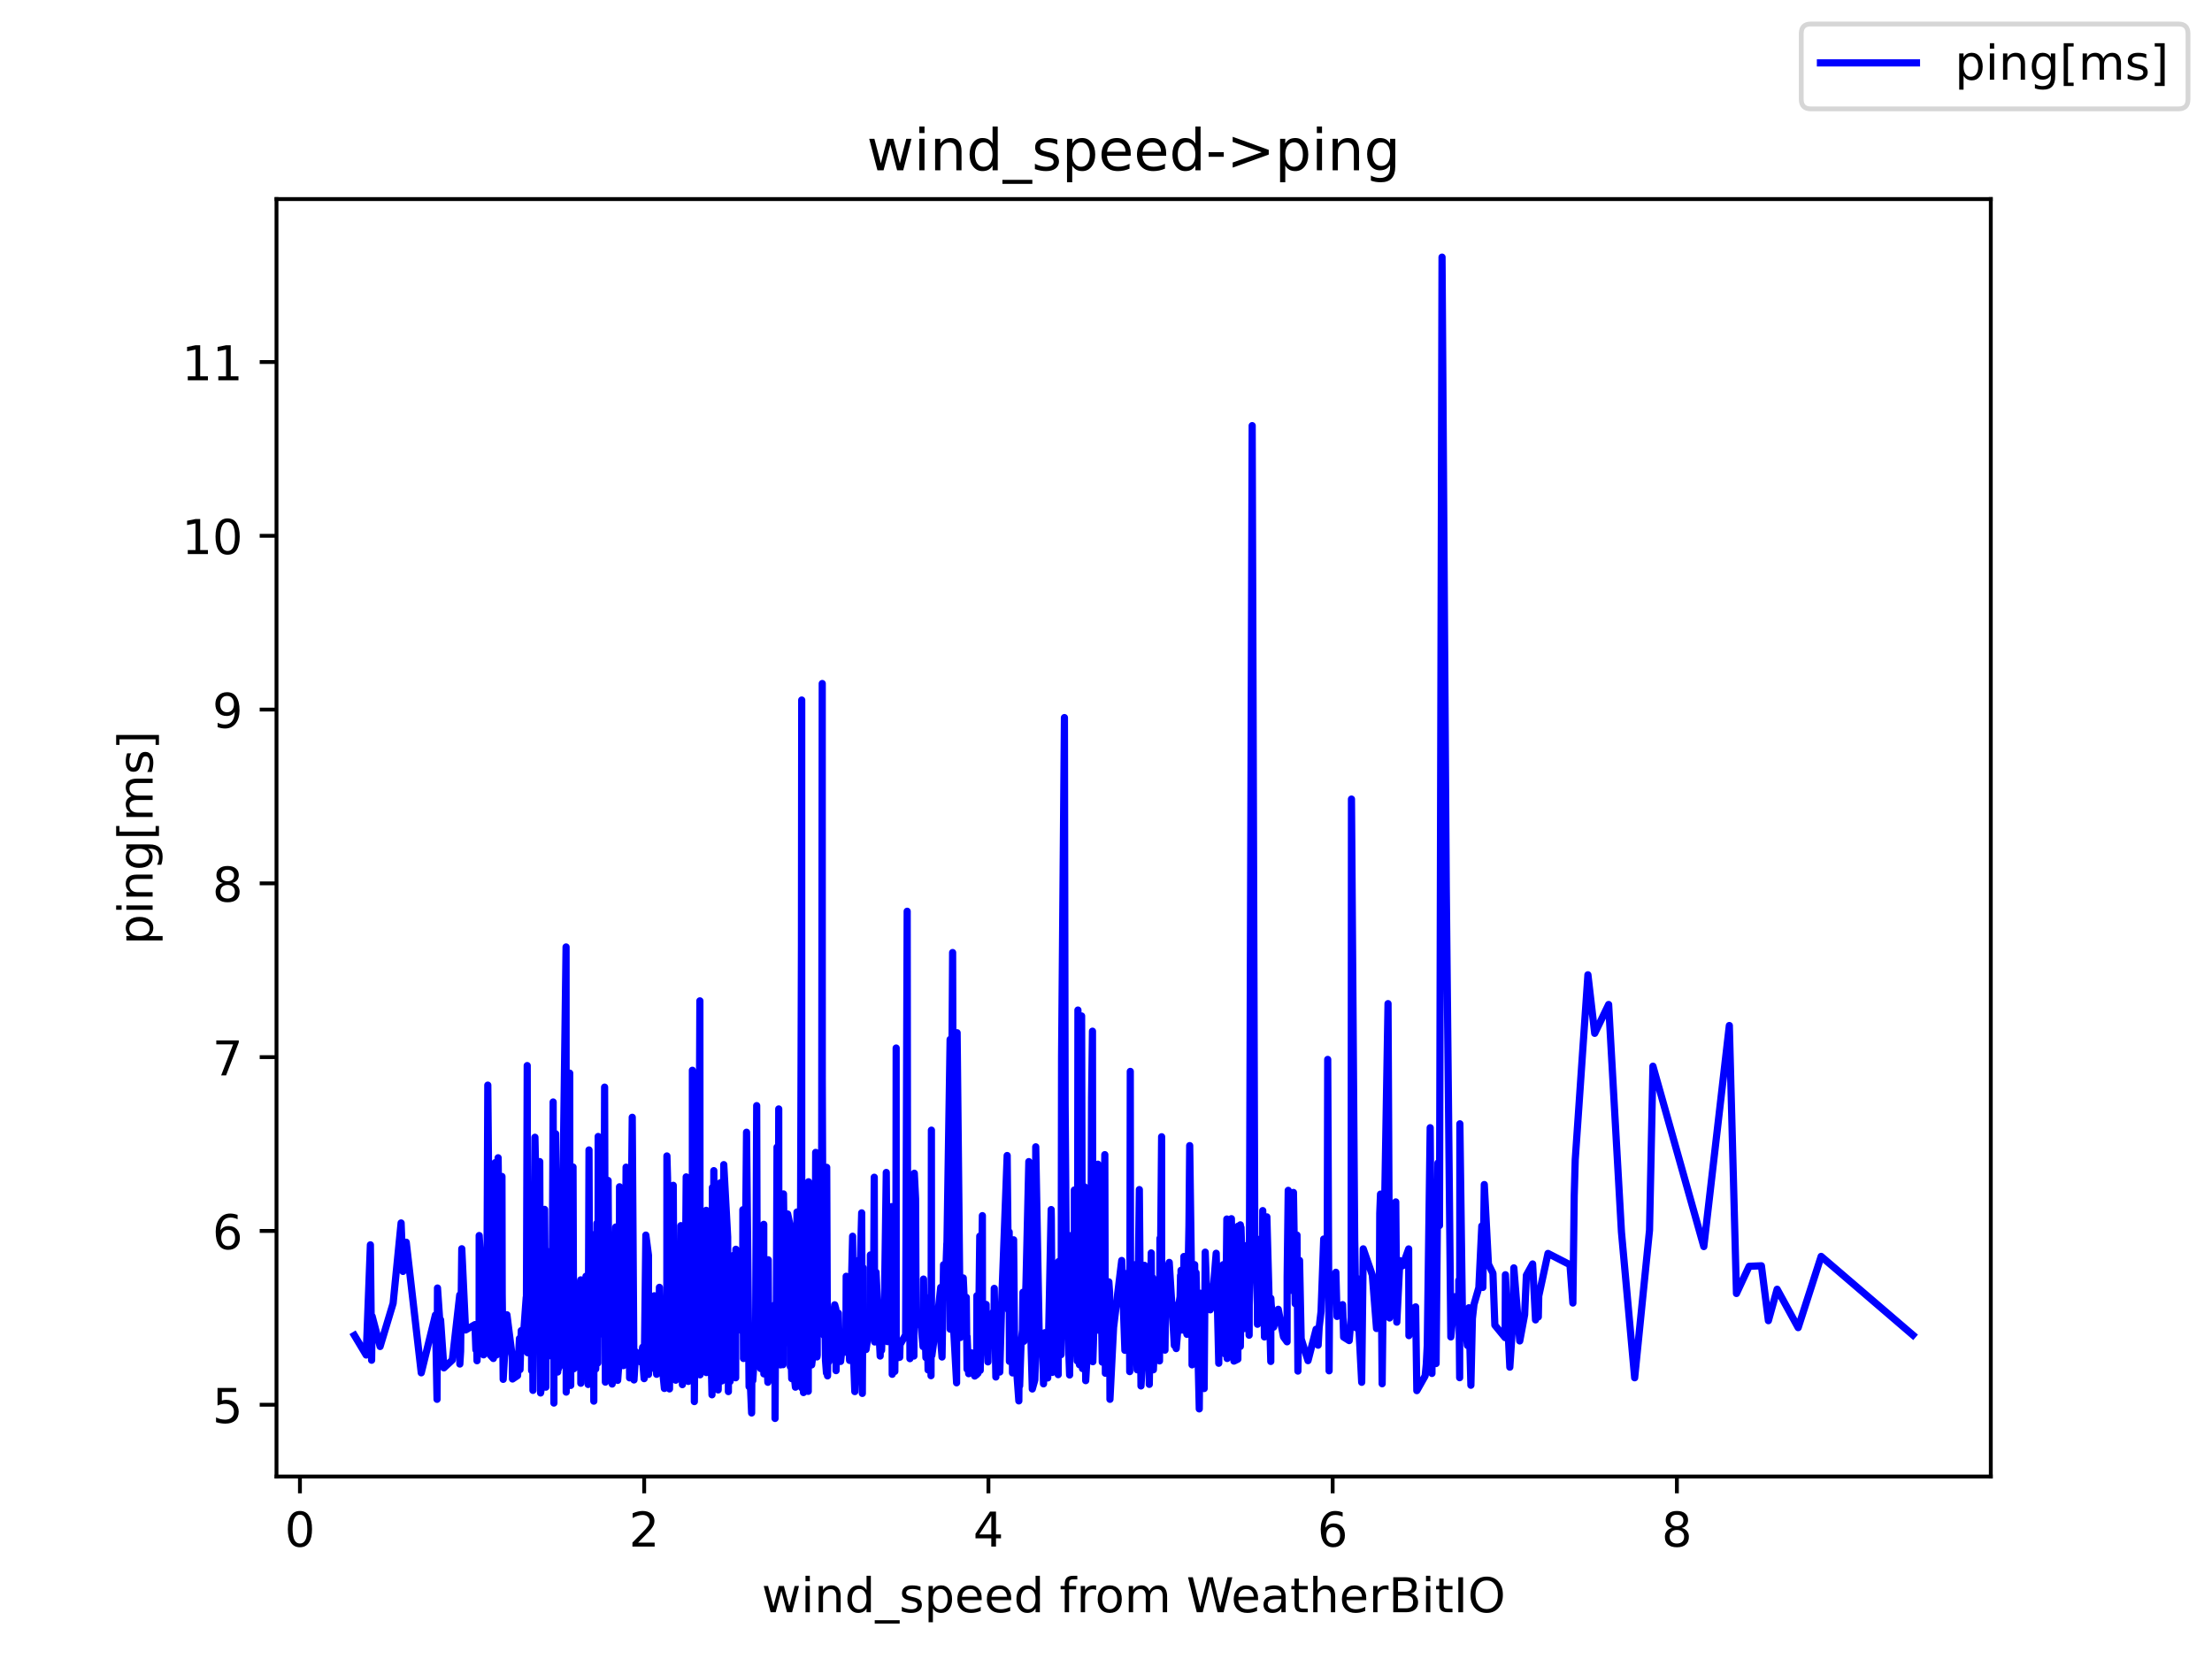 <?xml version="1.0" encoding="utf-8" standalone="no"?>
<!DOCTYPE svg PUBLIC "-//W3C//DTD SVG 1.1//EN"
  "http://www.w3.org/Graphics/SVG/1.1/DTD/svg11.dtd">
<!-- Created with matplotlib (https://matplotlib.org/) -->
<svg height="345.6pt" version="1.1" viewBox="0 0 460.8 345.6" width="460.8pt" xmlns="http://www.w3.org/2000/svg" xmlns:xlink="http://www.w3.org/1999/xlink">
 <defs>
  <style type="text/css">*{stroke-linecap:butt;stroke-linejoin:round;}</style>
 </defs>
 <g id="figure_1">
  <g id="patch_1">
   <path d="M 0 345.6 
L 460.8 345.6 
L 460.8 0 
L 0 0 
z
" style="fill:#ffffff;"/>
  </g>
  <g id="axes_1">
   <g id="patch_2">
    <path d="M 57.6 307.584 
L 414.72 307.584 
L 414.72 41.472 
L 57.6 41.472 
z
" style="fill:#ffffff;"/>
   </g>
   <g id="matplotlib.axis_1">
    <g id="xtick_1">
     <g id="line2d_1">
      <defs>
       <path d="M 0 0 
L 0 3.5 
" id="m3a2cca275b" style="stroke:#000000;stroke-width:0.8;"/>
      </defs>
      <g>
       <use style="stroke:#000000;stroke-width:0.8;" x="62.483" xlink:href="#m3a2cca275b" y="307.584"/>
      </g>
     </g>
     <g id="text_1">
      <!-- 0 -->
      <g transform="translate(59.302 322.182)scale(0.1 -0.1)">
       <defs>
        <path d="M 31.781 66.406 
Q 24.172 66.406 20.328 58.906 
Q 16.5 51.422 16.5 36.375 
Q 16.5 21.391 20.328 13.891 
Q 24.172 6.391 31.781 6.391 
Q 39.453 6.391 43.281 13.891 
Q 47.125 21.391 47.125 36.375 
Q 47.125 51.422 43.281 58.906 
Q 39.453 66.406 31.781 66.406 
z
M 31.781 74.219 
Q 44.047 74.219 50.516 64.516 
Q 56.984 54.828 56.984 36.375 
Q 56.984 17.969 50.516 8.266 
Q 44.047 -1.422 31.781 -1.422 
Q 19.531 -1.422 13.062 8.266 
Q 6.594 17.969 6.594 36.375 
Q 6.594 54.828 13.062 64.516 
Q 19.531 74.219 31.781 74.219 
z
" id="DejaVuSans-48"/>
       </defs>
       <use xlink:href="#DejaVuSans-48"/>
      </g>
     </g>
    </g>
    <g id="xtick_2">
     <g id="line2d_2">
      <g>
       <use style="stroke:#000000;stroke-width:0.8;" x="134.194" xlink:href="#m3a2cca275b" y="307.584"/>
      </g>
     </g>
     <g id="text_2">
      <!-- 2 -->
      <g transform="translate(131.013 322.182)scale(0.1 -0.1)">
       <defs>
        <path d="M 19.188 8.297 
L 53.609 8.297 
L 53.609 0 
L 7.328 0 
L 7.328 8.297 
Q 12.938 14.109 22.625 23.891 
Q 32.328 33.688 34.812 36.531 
Q 39.547 41.844 41.422 45.531 
Q 43.312 49.219 43.312 52.781 
Q 43.312 58.594 39.234 62.25 
Q 35.156 65.922 28.609 65.922 
Q 23.969 65.922 18.812 64.312 
Q 13.672 62.703 7.812 59.422 
L 7.812 69.391 
Q 13.766 71.781 18.938 73 
Q 24.125 74.219 28.422 74.219 
Q 39.75 74.219 46.484 68.547 
Q 53.219 62.891 53.219 53.422 
Q 53.219 48.922 51.531 44.891 
Q 49.859 40.875 45.406 35.406 
Q 44.188 33.984 37.641 27.219 
Q 31.109 20.453 19.188 8.297 
z
" id="DejaVuSans-50"/>
       </defs>
       <use xlink:href="#DejaVuSans-50"/>
      </g>
     </g>
    </g>
    <g id="xtick_3">
     <g id="line2d_3">
      <g>
       <use style="stroke:#000000;stroke-width:0.8;" x="205.906" xlink:href="#m3a2cca275b" y="307.584"/>
      </g>
     </g>
     <g id="text_3">
      <!-- 4 -->
      <g transform="translate(202.724 322.182)scale(0.1 -0.1)">
       <defs>
        <path d="M 37.797 64.312 
L 12.891 25.391 
L 37.797 25.391 
z
M 35.203 72.906 
L 47.609 72.906 
L 47.609 25.391 
L 58.016 25.391 
L 58.016 17.188 
L 47.609 17.188 
L 47.609 0 
L 37.797 0 
L 37.797 17.188 
L 4.891 17.188 
L 4.891 26.703 
z
" id="DejaVuSans-52"/>
       </defs>
       <use xlink:href="#DejaVuSans-52"/>
      </g>
     </g>
    </g>
    <g id="xtick_4">
     <g id="line2d_4">
      <g>
       <use style="stroke:#000000;stroke-width:0.8;" x="277.617" xlink:href="#m3a2cca275b" y="307.584"/>
      </g>
     </g>
     <g id="text_4">
      <!-- 6 -->
      <g transform="translate(274.436 322.182)scale(0.1 -0.1)">
       <defs>
        <path d="M 33.016 40.375 
Q 26.375 40.375 22.484 35.828 
Q 18.609 31.297 18.609 23.391 
Q 18.609 15.531 22.484 10.953 
Q 26.375 6.391 33.016 6.391 
Q 39.656 6.391 43.531 10.953 
Q 47.406 15.531 47.406 23.391 
Q 47.406 31.297 43.531 35.828 
Q 39.656 40.375 33.016 40.375 
z
M 52.594 71.297 
L 52.594 62.312 
Q 48.875 64.062 45.094 64.984 
Q 41.312 65.922 37.594 65.922 
Q 27.828 65.922 22.672 59.328 
Q 17.531 52.734 16.797 39.406 
Q 19.672 43.656 24.016 45.922 
Q 28.375 48.188 33.594 48.188 
Q 44.578 48.188 50.953 41.516 
Q 57.328 34.859 57.328 23.391 
Q 57.328 12.156 50.688 5.359 
Q 44.047 -1.422 33.016 -1.422 
Q 20.359 -1.422 13.672 8.266 
Q 6.984 17.969 6.984 36.375 
Q 6.984 53.656 15.188 63.938 
Q 23.391 74.219 37.203 74.219 
Q 40.922 74.219 44.703 73.484 
Q 48.484 72.75 52.594 71.297 
z
" id="DejaVuSans-54"/>
       </defs>
       <use xlink:href="#DejaVuSans-54"/>
      </g>
     </g>
    </g>
    <g id="xtick_5">
     <g id="line2d_5">
      <g>
       <use style="stroke:#000000;stroke-width:0.8;" x="349.328" xlink:href="#m3a2cca275b" y="307.584"/>
      </g>
     </g>
     <g id="text_5">
      <!-- 8 -->
      <g transform="translate(346.147 322.182)scale(0.1 -0.1)">
       <defs>
        <path d="M 31.781 34.625 
Q 24.75 34.625 20.719 30.859 
Q 16.703 27.094 16.703 20.516 
Q 16.703 13.922 20.719 10.156 
Q 24.75 6.391 31.781 6.391 
Q 38.812 6.391 42.859 10.172 
Q 46.922 13.969 46.922 20.516 
Q 46.922 27.094 42.891 30.859 
Q 38.875 34.625 31.781 34.625 
z
M 21.922 38.812 
Q 15.578 40.375 12.031 44.719 
Q 8.5 49.078 8.5 55.328 
Q 8.5 64.062 14.719 69.141 
Q 20.953 74.219 31.781 74.219 
Q 42.672 74.219 48.875 69.141 
Q 55.078 64.062 55.078 55.328 
Q 55.078 49.078 51.531 44.719 
Q 48 40.375 41.703 38.812 
Q 48.828 37.156 52.797 32.312 
Q 56.781 27.484 56.781 20.516 
Q 56.781 9.906 50.312 4.234 
Q 43.844 -1.422 31.781 -1.422 
Q 19.734 -1.422 13.25 4.234 
Q 6.781 9.906 6.781 20.516 
Q 6.781 27.484 10.781 32.312 
Q 14.797 37.156 21.922 38.812 
z
M 18.312 54.391 
Q 18.312 48.734 21.844 45.562 
Q 25.391 42.391 31.781 42.391 
Q 38.141 42.391 41.719 45.562 
Q 45.312 48.734 45.312 54.391 
Q 45.312 60.062 41.719 63.234 
Q 38.141 66.406 31.781 66.406 
Q 25.391 66.406 21.844 63.234 
Q 18.312 60.062 18.312 54.391 
z
" id="DejaVuSans-56"/>
       </defs>
       <use xlink:href="#DejaVuSans-56"/>
      </g>
     </g>
    </g>
    <g id="text_6">
     <!-- wind_speed from WeatherBitIO -->
     <g transform="translate(158.68 335.861)scale(0.1 -0.1)">
      <defs>
       <path d="M 4.203 54.688 
L 13.188 54.688 
L 24.422 12.016 
L 35.594 54.688 
L 46.188 54.688 
L 57.422 12.016 
L 68.609 54.688 
L 77.594 54.688 
L 63.281 0 
L 52.688 0 
L 40.922 44.828 
L 29.109 0 
L 18.5 0 
z
" id="DejaVuSans-119"/>
       <path d="M 9.422 54.688 
L 18.406 54.688 
L 18.406 0 
L 9.422 0 
z
M 9.422 75.984 
L 18.406 75.984 
L 18.406 64.594 
L 9.422 64.594 
z
" id="DejaVuSans-105"/>
       <path d="M 54.891 33.016 
L 54.891 0 
L 45.906 0 
L 45.906 32.719 
Q 45.906 40.484 42.875 44.328 
Q 39.844 48.188 33.797 48.188 
Q 26.516 48.188 22.312 43.547 
Q 18.109 38.922 18.109 30.906 
L 18.109 0 
L 9.078 0 
L 9.078 54.688 
L 18.109 54.688 
L 18.109 46.188 
Q 21.344 51.125 25.703 53.562 
Q 30.078 56 35.797 56 
Q 45.219 56 50.047 50.172 
Q 54.891 44.344 54.891 33.016 
z
" id="DejaVuSans-110"/>
       <path d="M 45.406 46.391 
L 45.406 75.984 
L 54.391 75.984 
L 54.391 0 
L 45.406 0 
L 45.406 8.203 
Q 42.578 3.328 38.25 0.953 
Q 33.938 -1.422 27.875 -1.422 
Q 17.969 -1.422 11.734 6.484 
Q 5.516 14.406 5.516 27.297 
Q 5.516 40.188 11.734 48.094 
Q 17.969 56 27.875 56 
Q 33.938 56 38.25 53.625 
Q 42.578 51.266 45.406 46.391 
z
M 14.797 27.297 
Q 14.797 17.391 18.875 11.75 
Q 22.953 6.109 30.078 6.109 
Q 37.203 6.109 41.297 11.75 
Q 45.406 17.391 45.406 27.297 
Q 45.406 37.203 41.297 42.844 
Q 37.203 48.484 30.078 48.484 
Q 22.953 48.484 18.875 42.844 
Q 14.797 37.203 14.797 27.297 
z
" id="DejaVuSans-100"/>
       <path d="M 50.984 -16.609 
L 50.984 -23.578 
L -0.984 -23.578 
L -0.984 -16.609 
z
" id="DejaVuSans-95"/>
       <path d="M 44.281 53.078 
L 44.281 44.578 
Q 40.484 46.531 36.375 47.5 
Q 32.281 48.484 27.875 48.484 
Q 21.188 48.484 17.844 46.438 
Q 14.5 44.391 14.5 40.281 
Q 14.5 37.156 16.891 35.375 
Q 19.281 33.594 26.516 31.984 
L 29.594 31.297 
Q 39.156 29.25 43.188 25.516 
Q 47.219 21.781 47.219 15.094 
Q 47.219 7.469 41.188 3.016 
Q 35.156 -1.422 24.609 -1.422 
Q 20.219 -1.422 15.453 -0.562 
Q 10.688 0.297 5.422 2 
L 5.422 11.281 
Q 10.406 8.688 15.234 7.391 
Q 20.062 6.109 24.812 6.109 
Q 31.156 6.109 34.562 8.281 
Q 37.984 10.453 37.984 14.406 
Q 37.984 18.062 35.516 20.016 
Q 33.062 21.969 24.703 23.781 
L 21.578 24.516 
Q 13.234 26.266 9.516 29.906 
Q 5.812 33.547 5.812 39.891 
Q 5.812 47.609 11.281 51.797 
Q 16.75 56 26.812 56 
Q 31.781 56 36.172 55.266 
Q 40.578 54.547 44.281 53.078 
z
" id="DejaVuSans-115"/>
       <path d="M 18.109 8.203 
L 18.109 -20.797 
L 9.078 -20.797 
L 9.078 54.688 
L 18.109 54.688 
L 18.109 46.391 
Q 20.953 51.266 25.266 53.625 
Q 29.594 56 35.594 56 
Q 45.562 56 51.781 48.094 
Q 58.016 40.188 58.016 27.297 
Q 58.016 14.406 51.781 6.484 
Q 45.562 -1.422 35.594 -1.422 
Q 29.594 -1.422 25.266 0.953 
Q 20.953 3.328 18.109 8.203 
z
M 48.688 27.297 
Q 48.688 37.203 44.609 42.844 
Q 40.531 48.484 33.406 48.484 
Q 26.266 48.484 22.188 42.844 
Q 18.109 37.203 18.109 27.297 
Q 18.109 17.391 22.188 11.75 
Q 26.266 6.109 33.406 6.109 
Q 40.531 6.109 44.609 11.75 
Q 48.688 17.391 48.688 27.297 
z
" id="DejaVuSans-112"/>
       <path d="M 56.203 29.594 
L 56.203 25.203 
L 14.891 25.203 
Q 15.484 15.922 20.484 11.062 
Q 25.484 6.203 34.422 6.203 
Q 39.594 6.203 44.453 7.469 
Q 49.312 8.734 54.109 11.281 
L 54.109 2.781 
Q 49.266 0.734 44.188 -0.344 
Q 39.109 -1.422 33.891 -1.422 
Q 20.797 -1.422 13.156 6.188 
Q 5.516 13.812 5.516 26.812 
Q 5.516 40.234 12.766 48.109 
Q 20.016 56 32.328 56 
Q 43.359 56 49.781 48.891 
Q 56.203 41.797 56.203 29.594 
z
M 47.219 32.234 
Q 47.125 39.594 43.094 43.984 
Q 39.062 48.391 32.422 48.391 
Q 24.906 48.391 20.391 44.141 
Q 15.875 39.891 15.188 32.172 
z
" id="DejaVuSans-101"/>
       <path id="DejaVuSans-32"/>
       <path d="M 37.109 75.984 
L 37.109 68.5 
L 28.516 68.5 
Q 23.688 68.5 21.797 66.547 
Q 19.922 64.594 19.922 59.516 
L 19.922 54.688 
L 34.719 54.688 
L 34.719 47.703 
L 19.922 47.703 
L 19.922 0 
L 10.891 0 
L 10.891 47.703 
L 2.297 47.703 
L 2.297 54.688 
L 10.891 54.688 
L 10.891 58.5 
Q 10.891 67.625 15.141 71.797 
Q 19.391 75.984 28.609 75.984 
z
" id="DejaVuSans-102"/>
       <path d="M 41.109 46.297 
Q 39.594 47.172 37.812 47.578 
Q 36.031 48 33.891 48 
Q 26.266 48 22.188 43.047 
Q 18.109 38.094 18.109 28.812 
L 18.109 0 
L 9.078 0 
L 9.078 54.688 
L 18.109 54.688 
L 18.109 46.188 
Q 20.953 51.172 25.484 53.578 
Q 30.031 56 36.531 56 
Q 37.453 56 38.578 55.875 
Q 39.703 55.766 41.062 55.516 
z
" id="DejaVuSans-114"/>
       <path d="M 30.609 48.391 
Q 23.391 48.391 19.188 42.75 
Q 14.984 37.109 14.984 27.297 
Q 14.984 17.484 19.156 11.844 
Q 23.344 6.203 30.609 6.203 
Q 37.797 6.203 41.984 11.859 
Q 46.188 17.531 46.188 27.297 
Q 46.188 37.016 41.984 42.703 
Q 37.797 48.391 30.609 48.391 
z
M 30.609 56 
Q 42.328 56 49.016 48.375 
Q 55.719 40.766 55.719 27.297 
Q 55.719 13.875 49.016 6.219 
Q 42.328 -1.422 30.609 -1.422 
Q 18.844 -1.422 12.172 6.219 
Q 5.516 13.875 5.516 27.297 
Q 5.516 40.766 12.172 48.375 
Q 18.844 56 30.609 56 
z
" id="DejaVuSans-111"/>
       <path d="M 52 44.188 
Q 55.375 50.25 60.062 53.125 
Q 64.75 56 71.094 56 
Q 79.641 56 84.281 50.016 
Q 88.922 44.047 88.922 33.016 
L 88.922 0 
L 79.891 0 
L 79.891 32.719 
Q 79.891 40.578 77.094 44.375 
Q 74.312 48.188 68.609 48.188 
Q 61.625 48.188 57.562 43.547 
Q 53.516 38.922 53.516 30.906 
L 53.516 0 
L 44.484 0 
L 44.484 32.719 
Q 44.484 40.625 41.703 44.406 
Q 38.922 48.188 33.109 48.188 
Q 26.219 48.188 22.156 43.531 
Q 18.109 38.875 18.109 30.906 
L 18.109 0 
L 9.078 0 
L 9.078 54.688 
L 18.109 54.688 
L 18.109 46.188 
Q 21.188 51.219 25.484 53.609 
Q 29.781 56 35.688 56 
Q 41.656 56 45.828 52.969 
Q 50 49.953 52 44.188 
z
" id="DejaVuSans-109"/>
       <path d="M 3.328 72.906 
L 13.281 72.906 
L 28.609 11.281 
L 43.891 72.906 
L 54.984 72.906 
L 70.312 11.281 
L 85.594 72.906 
L 95.609 72.906 
L 77.297 0 
L 64.891 0 
L 49.516 63.281 
L 33.984 0 
L 21.578 0 
z
" id="DejaVuSans-87"/>
       <path d="M 34.281 27.484 
Q 23.391 27.484 19.188 25 
Q 14.984 22.516 14.984 16.5 
Q 14.984 11.719 18.141 8.906 
Q 21.297 6.109 26.703 6.109 
Q 34.188 6.109 38.703 11.406 
Q 43.219 16.703 43.219 25.484 
L 43.219 27.484 
z
M 52.203 31.203 
L 52.203 0 
L 43.219 0 
L 43.219 8.297 
Q 40.141 3.328 35.547 0.953 
Q 30.953 -1.422 24.312 -1.422 
Q 15.922 -1.422 10.953 3.297 
Q 6 8.016 6 15.922 
Q 6 25.141 12.172 29.828 
Q 18.359 34.516 30.609 34.516 
L 43.219 34.516 
L 43.219 35.406 
Q 43.219 41.609 39.141 45 
Q 35.062 48.391 27.688 48.391 
Q 23 48.391 18.547 47.266 
Q 14.109 46.141 10.016 43.891 
L 10.016 52.203 
Q 14.938 54.109 19.578 55.047 
Q 24.219 56 28.609 56 
Q 40.484 56 46.344 49.844 
Q 52.203 43.703 52.203 31.203 
z
" id="DejaVuSans-97"/>
       <path d="M 18.312 70.219 
L 18.312 54.688 
L 36.812 54.688 
L 36.812 47.703 
L 18.312 47.703 
L 18.312 18.016 
Q 18.312 11.328 20.141 9.422 
Q 21.969 7.516 27.594 7.516 
L 36.812 7.516 
L 36.812 0 
L 27.594 0 
Q 17.188 0 13.234 3.875 
Q 9.281 7.766 9.281 18.016 
L 9.281 47.703 
L 2.688 47.703 
L 2.688 54.688 
L 9.281 54.688 
L 9.281 70.219 
z
" id="DejaVuSans-116"/>
       <path d="M 54.891 33.016 
L 54.891 0 
L 45.906 0 
L 45.906 32.719 
Q 45.906 40.484 42.875 44.328 
Q 39.844 48.188 33.797 48.188 
Q 26.516 48.188 22.312 43.547 
Q 18.109 38.922 18.109 30.906 
L 18.109 0 
L 9.078 0 
L 9.078 75.984 
L 18.109 75.984 
L 18.109 46.188 
Q 21.344 51.125 25.703 53.562 
Q 30.078 56 35.797 56 
Q 45.219 56 50.047 50.172 
Q 54.891 44.344 54.891 33.016 
z
" id="DejaVuSans-104"/>
       <path d="M 19.672 34.812 
L 19.672 8.109 
L 35.5 8.109 
Q 43.453 8.109 47.281 11.406 
Q 51.125 14.703 51.125 21.484 
Q 51.125 28.328 47.281 31.562 
Q 43.453 34.812 35.5 34.812 
z
M 19.672 64.797 
L 19.672 42.828 
L 34.281 42.828 
Q 41.5 42.828 45.031 45.531 
Q 48.578 48.25 48.578 53.812 
Q 48.578 59.328 45.031 62.062 
Q 41.5 64.797 34.281 64.797 
z
M 9.812 72.906 
L 35.016 72.906 
Q 46.297 72.906 52.391 68.219 
Q 58.5 63.531 58.5 54.891 
Q 58.5 48.188 55.375 44.234 
Q 52.25 40.281 46.188 39.312 
Q 53.469 37.75 57.5 32.781 
Q 61.531 27.828 61.531 20.406 
Q 61.531 10.641 54.891 5.312 
Q 48.25 0 35.984 0 
L 9.812 0 
z
" id="DejaVuSans-66"/>
       <path d="M 9.812 72.906 
L 19.672 72.906 
L 19.672 0 
L 9.812 0 
z
" id="DejaVuSans-73"/>
       <path d="M 39.406 66.219 
Q 28.656 66.219 22.328 58.203 
Q 16.016 50.203 16.016 36.375 
Q 16.016 22.609 22.328 14.594 
Q 28.656 6.594 39.406 6.594 
Q 50.141 6.594 56.422 14.594 
Q 62.703 22.609 62.703 36.375 
Q 62.703 50.203 56.422 58.203 
Q 50.141 66.219 39.406 66.219 
z
M 39.406 74.219 
Q 54.734 74.219 63.906 63.938 
Q 73.094 53.656 73.094 36.375 
Q 73.094 19.141 63.906 8.859 
Q 54.734 -1.422 39.406 -1.422 
Q 24.031 -1.422 14.812 8.828 
Q 5.609 19.094 5.609 36.375 
Q 5.609 53.656 14.812 63.938 
Q 24.031 74.219 39.406 74.219 
z
" id="DejaVuSans-79"/>
      </defs>
      <use xlink:href="#DejaVuSans-119"/>
      <use x="81.787" xlink:href="#DejaVuSans-105"/>
      <use x="109.57" xlink:href="#DejaVuSans-110"/>
      <use x="172.949" xlink:href="#DejaVuSans-100"/>
      <use x="236.426" xlink:href="#DejaVuSans-95"/>
      <use x="286.426" xlink:href="#DejaVuSans-115"/>
      <use x="338.525" xlink:href="#DejaVuSans-112"/>
      <use x="402.002" xlink:href="#DejaVuSans-101"/>
      <use x="463.525" xlink:href="#DejaVuSans-101"/>
      <use x="525.049" xlink:href="#DejaVuSans-100"/>
      <use x="588.525" xlink:href="#DejaVuSans-32"/>
      <use x="620.312" xlink:href="#DejaVuSans-102"/>
      <use x="655.518" xlink:href="#DejaVuSans-114"/>
      <use x="694.381" xlink:href="#DejaVuSans-111"/>
      <use x="755.562" xlink:href="#DejaVuSans-109"/>
      <use x="852.975" xlink:href="#DejaVuSans-32"/>
      <use x="884.762" xlink:href="#DejaVuSans-87"/>
      <use x="977.764" xlink:href="#DejaVuSans-101"/>
      <use x="1039.287" xlink:href="#DejaVuSans-97"/>
      <use x="1100.566" xlink:href="#DejaVuSans-116"/>
      <use x="1139.775" xlink:href="#DejaVuSans-104"/>
      <use x="1203.154" xlink:href="#DejaVuSans-101"/>
      <use x="1264.678" xlink:href="#DejaVuSans-114"/>
      <use x="1305.791" xlink:href="#DejaVuSans-66"/>
      <use x="1374.395" xlink:href="#DejaVuSans-105"/>
      <use x="1402.178" xlink:href="#DejaVuSans-116"/>
      <use x="1441.387" xlink:href="#DejaVuSans-73"/>
      <use x="1470.879" xlink:href="#DejaVuSans-79"/>
     </g>
    </g>
   </g>
   <g id="matplotlib.axis_2">
    <g id="ytick_1">
     <g id="line2d_6">
      <defs>
       <path d="M 0 0 
L -3.5 0 
" id="m0c3c9a799c" style="stroke:#000000;stroke-width:0.8;"/>
      </defs>
      <g>
       <use style="stroke:#000000;stroke-width:0.8;" x="57.6" xlink:href="#m0c3c9a799c" y="292.628"/>
      </g>
     </g>
     <g id="text_7">
      <!-- 5 -->
      <g transform="translate(44.237 296.427)scale(0.1 -0.1)">
       <defs>
        <path d="M 10.797 72.906 
L 49.516 72.906 
L 49.516 64.594 
L 19.828 64.594 
L 19.828 46.734 
Q 21.969 47.469 24.109 47.828 
Q 26.266 48.188 28.422 48.188 
Q 40.625 48.188 47.75 41.5 
Q 54.891 34.812 54.891 23.391 
Q 54.891 11.625 47.562 5.094 
Q 40.234 -1.422 26.906 -1.422 
Q 22.312 -1.422 17.547 -0.641 
Q 12.797 0.141 7.719 1.703 
L 7.719 11.625 
Q 12.109 9.234 16.797 8.062 
Q 21.484 6.891 26.703 6.891 
Q 35.156 6.891 40.078 11.328 
Q 45.016 15.766 45.016 23.391 
Q 45.016 31 40.078 35.438 
Q 35.156 39.891 26.703 39.891 
Q 22.75 39.891 18.812 39.016 
Q 14.891 38.141 10.797 36.281 
z
" id="DejaVuSans-53"/>
       </defs>
       <use xlink:href="#DejaVuSans-53"/>
      </g>
     </g>
    </g>
    <g id="ytick_2">
     <g id="line2d_7">
      <g>
       <use style="stroke:#000000;stroke-width:0.8;" x="57.6" xlink:href="#m0c3c9a799c" y="256.426"/>
      </g>
     </g>
     <g id="text_8">
      <!-- 6 -->
      <g transform="translate(44.237 260.225)scale(0.1 -0.1)">
       <use xlink:href="#DejaVuSans-54"/>
      </g>
     </g>
    </g>
    <g id="ytick_3">
     <g id="line2d_8">
      <g>
       <use style="stroke:#000000;stroke-width:0.8;" x="57.6" xlink:href="#m0c3c9a799c" y="220.224"/>
      </g>
     </g>
     <g id="text_9">
      <!-- 7 -->
      <g transform="translate(44.237 224.023)scale(0.1 -0.1)">
       <defs>
        <path d="M 8.203 72.906 
L 55.078 72.906 
L 55.078 68.703 
L 28.609 0 
L 18.312 0 
L 43.219 64.594 
L 8.203 64.594 
z
" id="DejaVuSans-55"/>
       </defs>
       <use xlink:href="#DejaVuSans-55"/>
      </g>
     </g>
    </g>
    <g id="ytick_4">
     <g id="line2d_9">
      <g>
       <use style="stroke:#000000;stroke-width:0.8;" x="57.6" xlink:href="#m0c3c9a799c" y="184.022"/>
      </g>
     </g>
     <g id="text_10">
      <!-- 8 -->
      <g transform="translate(44.237 187.821)scale(0.1 -0.1)">
       <use xlink:href="#DejaVuSans-56"/>
      </g>
     </g>
    </g>
    <g id="ytick_5">
     <g id="line2d_10">
      <g>
       <use style="stroke:#000000;stroke-width:0.8;" x="57.6" xlink:href="#m0c3c9a799c" y="147.82"/>
      </g>
     </g>
     <g id="text_11">
      <!-- 9 -->
      <g transform="translate(44.237 151.619)scale(0.1 -0.1)">
       <defs>
        <path d="M 10.984 1.516 
L 10.984 10.5 
Q 14.703 8.734 18.5 7.812 
Q 22.312 6.891 25.984 6.891 
Q 35.75 6.891 40.891 13.453 
Q 46.047 20.016 46.781 33.406 
Q 43.953 29.203 39.594 26.953 
Q 35.25 24.703 29.984 24.703 
Q 19.047 24.703 12.672 31.312 
Q 6.297 37.938 6.297 49.422 
Q 6.297 60.641 12.938 67.422 
Q 19.578 74.219 30.609 74.219 
Q 43.266 74.219 49.922 64.516 
Q 56.594 54.828 56.594 36.375 
Q 56.594 19.141 48.406 8.859 
Q 40.234 -1.422 26.422 -1.422 
Q 22.703 -1.422 18.891 -0.688 
Q 15.094 0.047 10.984 1.516 
z
M 30.609 32.422 
Q 37.25 32.422 41.125 36.953 
Q 45.016 41.5 45.016 49.422 
Q 45.016 57.281 41.125 61.844 
Q 37.25 66.406 30.609 66.406 
Q 23.969 66.406 20.094 61.844 
Q 16.219 57.281 16.219 49.422 
Q 16.219 41.5 20.094 36.953 
Q 23.969 32.422 30.609 32.422 
z
" id="DejaVuSans-57"/>
       </defs>
       <use xlink:href="#DejaVuSans-57"/>
      </g>
     </g>
    </g>
    <g id="ytick_6">
     <g id="line2d_11">
      <g>
       <use style="stroke:#000000;stroke-width:0.8;" x="57.6" xlink:href="#m0c3c9a799c" y="111.618"/>
      </g>
     </g>
     <g id="text_12">
      <!-- 10 -->
      <g transform="translate(37.875 115.417)scale(0.1 -0.1)">
       <defs>
        <path d="M 12.406 8.297 
L 28.516 8.297 
L 28.516 63.922 
L 10.984 60.406 
L 10.984 69.391 
L 28.422 72.906 
L 38.281 72.906 
L 38.281 8.297 
L 54.391 8.297 
L 54.391 0 
L 12.406 0 
z
" id="DejaVuSans-49"/>
       </defs>
       <use xlink:href="#DejaVuSans-49"/>
       <use x="63.623" xlink:href="#DejaVuSans-48"/>
      </g>
     </g>
    </g>
    <g id="ytick_7">
     <g id="line2d_12">
      <g>
       <use style="stroke:#000000;stroke-width:0.8;" x="57.6" xlink:href="#m0c3c9a799c" y="75.416"/>
      </g>
     </g>
     <g id="text_13">
      <!-- 11 -->
      <g transform="translate(37.875 79.215)scale(0.1 -0.1)">
       <use xlink:href="#DejaVuSans-49"/>
       <use x="63.623" xlink:href="#DejaVuSans-49"/>
      </g>
     </g>
    </g>
    <g id="text_14">
     <!-- ping[ms] -->
     <g transform="translate(31.795 196.811)rotate(-90)scale(0.1 -0.1)">
      <defs>
       <path d="M 45.406 27.984 
Q 45.406 37.75 41.375 43.109 
Q 37.359 48.484 30.078 48.484 
Q 22.859 48.484 18.828 43.109 
Q 14.797 37.75 14.797 27.984 
Q 14.797 18.266 18.828 12.891 
Q 22.859 7.516 30.078 7.516 
Q 37.359 7.516 41.375 12.891 
Q 45.406 18.266 45.406 27.984 
z
M 54.391 6.781 
Q 54.391 -7.172 48.188 -13.984 
Q 42 -20.797 29.203 -20.797 
Q 24.469 -20.797 20.266 -20.094 
Q 16.062 -19.391 12.109 -17.922 
L 12.109 -9.188 
Q 16.062 -11.328 19.922 -12.344 
Q 23.781 -13.375 27.781 -13.375 
Q 36.625 -13.375 41.016 -8.766 
Q 45.406 -4.156 45.406 5.172 
L 45.406 9.625 
Q 42.625 4.781 38.281 2.391 
Q 33.938 0 27.875 0 
Q 17.828 0 11.672 7.656 
Q 5.516 15.328 5.516 27.984 
Q 5.516 40.672 11.672 48.328 
Q 17.828 56 27.875 56 
Q 33.938 56 38.281 53.609 
Q 42.625 51.219 45.406 46.391 
L 45.406 54.688 
L 54.391 54.688 
z
" id="DejaVuSans-103"/>
       <path d="M 8.594 75.984 
L 29.297 75.984 
L 29.297 69 
L 17.578 69 
L 17.578 -6.203 
L 29.297 -6.203 
L 29.297 -13.188 
L 8.594 -13.188 
z
" id="DejaVuSans-91"/>
       <path d="M 30.422 75.984 
L 30.422 -13.188 
L 9.719 -13.188 
L 9.719 -6.203 
L 21.391 -6.203 
L 21.391 69 
L 9.719 69 
L 9.719 75.984 
z
" id="DejaVuSans-93"/>
      </defs>
      <use xlink:href="#DejaVuSans-112"/>
      <use x="63.477" xlink:href="#DejaVuSans-105"/>
      <use x="91.26" xlink:href="#DejaVuSans-110"/>
      <use x="154.639" xlink:href="#DejaVuSans-103"/>
      <use x="218.115" xlink:href="#DejaVuSans-91"/>
      <use x="257.129" xlink:href="#DejaVuSans-109"/>
      <use x="354.541" xlink:href="#DejaVuSans-115"/>
      <use x="406.641" xlink:href="#DejaVuSans-93"/>
     </g>
    </g>
   </g>
   <g id="line2d_13">
    <path clip-path="url(#p96e2115898)" d="M 73.833 278.183 
L 76.284 282.274 
L 77.159 259.322 
L 77.413 283.36 
L 77.527 274.201 
L 79.182 280.5 
L 81.893 271.504 
L 83.558 254.761 
L 83.953 264.861 
L 84.628 258.779 
L 87.755 285.985 
L 90.702 273.948 
L 91.043 291.506 
L 91.138 268.318 
L 91.764 277.333 
L 91.781 274.943 
L 92.467 284.953 
L 94.226 283.324 
L 95.77 269.766 
L 95.794 284.157 
L 95.952 281.514 
L 96.198 260.137 
L 96.985 277.061 
L 98.938 275.939 
L 99.135 281.188 
L 99.293 278.401 
L 99.373 283.469 
L 99.573 278.256 
L 99.807 280.645 
L 99.822 257.385 
L 100.51 269.585 
L 100.743 282.238 
L 100.746 274.473 
L 100.804 281.804 
L 101.075 278.129 
L 101.078 280.681 
L 101.418 271.196 
L 101.618 226.053 
L 102.105 282.256 
L 102.775 282.998 
L 103.151 242.199 
L 103.413 282.274 
L 103.768 241.185 
L 103.941 254.942 
L 104.53 263.992 
L 104.568 245.077 
L 104.619 269.567 
L 104.822 287.343 
L 105.605 273.893 
L 106.708 282.618 
L 106.761 287.27 
L 107.818 286.564 
L 108.212 278.835 
L 108.331 285.315 
L 108.587 277.188 
L 108.809 281.442 
L 109.621 270.273 
L 109.647 276.717 
L 109.829 221.98 
L 109.914 281.804 
L 110.2 274.817 
L 110.46 272.174 
L 110.595 252.697 
L 110.747 285.532 
L 110.85 279.523 
L 110.914 267.974 
L 111.022 289.641 
L 111.439 236.913 
L 112.351 280.645 
L 112.437 241.981 
L 112.614 290.184 
L 113.352 285.641 
L 113.454 251.937 
L 113.71 288.972 
L 113.754 260.517 
L 114.118 280.084 
L 114.283 262.924 
L 114.405 276.699 
L 114.612 282.419 
L 114.944 273.912 
L 114.986 277.532 
L 115.232 229.564 
L 115.39 292.284 
L 115.392 278.907 
L 115.756 236.189 
L 116.174 285.822 
L 116.198 272.536 
L 116.332 285.152 
L 116.351 278.002 
L 116.569 284.645 
L 116.801 283.469 
L 117.922 197.272 
L 117.951 290.003 
L 118.185 226.867 
L 118.374 278.853 
L 118.565 283.994 
L 118.683 223.555 
L 118.726 283.035 
L 118.892 288.61 
L 118.896 287.216 
L 118.943 259.974 
L 119.374 243.104 
L 119.516 285.152 
L 119.721 284.935 
L 119.871 276.41 
L 120.977 266.617 
L 120.994 288.157 
L 120.995 280.229 
L 121.438 271.215 
L 121.886 277.477 
L 122.075 265.857 
L 122.118 270.69 
L 122.517 288.411 
L 122.702 239.556 
L 122.874 287.904 
L 122.881 256.788 
L 123.492 280.482 
L 123.669 271.649 
L 123.701 291.886 
L 123.73 276.5 
L 123.952 284.573 
L 124.098 285.189 
L 124.219 279.269 
L 124.357 254.833 
L 124.539 283.94 
L 124.577 274.925 
L 124.612 236.75 
L 125.244 275.36 
L 125.498 258.453 
L 125.786 278.039 
L 125.95 226.469 
L 126.111 287.922 
L 126.602 282.781 
L 126.682 245.909 
L 126.911 287.216 
L 126.961 285.297 
L 127.314 284.555 
L 127.383 284.102 
L 127.407 278.401 
L 127.526 288.32 
L 128.265 255.611 
L 128.436 285.858 
L 128.614 265.567 
L 128.633 274.093 
L 128.668 287.56 
L 129.013 282.944 
L 129.058 247.231 
L 129.062 278.292 
L 129.575 270.907 
L 129.746 249.023 
L 129.874 284.483 
L 130.211 280.138 
L 130.426 243.14 
L 130.623 278.98 
L 130.718 260.951 
L 130.738 279.632 
L 130.756 255.937 
L 131.023 249.946 
L 131.157 287.035 
L 131.709 232.75 
L 132.072 287.469 
L 132.432 281.605 
L 132.557 282.745 
L 133.507 283.74 
L 133.876 280.645 
L 133.907 283.795 
L 134.187 287.198 
L 134.542 257.295 
L 135.088 261.494 
L 135.094 286.329 
L 135.182 285.279 
L 136.06 284.863 
L 136.303 269.929 
L 136.395 279.794 
L 136.418 270.273 
L 136.785 286.293 
L 137.253 280.537 
L 137.369 268.174 
L 137.739 282.691 
L 138.407 289.243 
L 138.903 288.067 
L 138.932 240.805 
L 139.059 245.366 
L 139.255 264.463 
L 139.273 287.216 
L 139.36 279.487 
L 139.468 289.334 
L 139.506 282.31 
L 139.867 269.567 
L 139.899 280.211 
L 140.25 246.923 
L 140.437 281.46 
L 140.77 287.524 
L 141.667 280.754 
L 141.835 255.322 
L 141.836 281.514 
L 142.055 285.894 
L 142.143 268.409 
L 142.153 288.447 
L 142.359 285.062 
L 142.384 276.41 
L 142.851 257.621 
L 142.948 245.167 
L 143.031 266.472 
L 143.391 287.777 
L 143.587 277.532 
L 143.6 262.997 
L 144.221 276.591 
L 144.237 222.957 
L 144.256 278.564 
L 144.426 269.133 
L 144.56 285.478 
L 144.631 272.174 
L 144.645 291.976 
L 144.773 276.844 
L 144.788 285.931 
L 144.87 230.849 
L 145.366 281.659 
L 145.451 237.71 
L 145.477 282.546 
L 145.797 208.495 
L 145.84 286.401 
L 146.215 282.455 
L 146.363 285.044 
L 146.695 281.025 
L 146.913 254.163 
L 147.117 252.136 
L 147.149 285.931 
L 147.194 268.68 
L 147.565 283.722 
L 147.857 275.36 
L 148.05 278.545 
L 148.32 290.565 
L 148.408 247.376 
L 148.583 289.225 
L 148.701 243.864 
L 148.822 275.251 
L 148.865 271.739 
L 149.084 284.881 
L 149.529 254.652 
L 149.602 261.096 
L 149.609 289.551 
L 149.826 275.106 
L 150.049 246.398 
L 150.106 275.523 
L 150.284 274.563 
L 150.402 287.668 
L 150.694 268.137 
L 150.774 242.615 
L 151.589 257.711 
L 151.611 280.917 
L 151.736 278.907 
L 151.737 289.895 
L 151.779 268.789 
L 152.097 287.777 
L 152.801 261.512 
L 153.256 287.017 
L 153.297 260.245 
L 154.705 277.405 
L 154.752 252.009 
L 154.885 282.998 
L 154.997 279.088 
L 155.085 281.424 
L 155.519 235.863 
L 156.047 288.863 
L 156.105 287.252 
L 156.135 284.175 
L 156.576 294.348 
L 156.635 284.7 
L 156.662 286.256 
L 156.824 287.596 
L 157.247 280.645 
L 157.39 281.007 
L 157.634 230.324 
L 157.775 283.288 
L 157.957 278.654 
L 158.002 264.571 
L 158.453 285.098 
L 158.73 281.442 
L 158.875 275.577 
L 159.105 255.05 
L 159.123 286.202 
L 159.151 284.32 
L 159.293 273.948 
L 159.961 287.958 
L 160.038 262.436 
L 160.126 278.582 
L 160.715 283.722 
L 161.45 271.776 
L 161.457 295.488 
L 161.542 280.03 
L 161.599 283.505 
L 161.711 275.613 
L 161.869 238.977 
L 162.126 277.296 
L 162.225 231.012 
L 162.256 278.075 
L 162.602 284.338 
L 162.856 265.042 
L 163.12 284.283 
L 163.216 248.715 
L 163.616 279.74 
L 163.623 277.659 
L 163.796 277.84 
L 164.086 252.896 
L 164.632 255.485 
L 164.638 284.7 
L 164.825 283.016 
L 164.931 287.198 
L 165.045 275.052 
L 165.117 283.433 
L 165.701 288.972 
L 166.03 252.48 
L 166.068 285.008 
L 166.177 282.998 
L 166.352 273.694 
L 166.535 285.75 
L 166.671 282.564 
L 166.959 196.729 
L 167.013 145.829 
L 167.017 289.116 
L 167.162 277.984 
L 167.379 290.094 
L 167.424 287.397 
L 167.437 282.347 
L 167.519 287.397 
L 167.667 258.815 
L 168.078 289.804 
L 168.091 280.808 
L 168.376 289.84 
L 168.429 246.181 
L 168.458 278.763 
L 168.549 282.89 
L 168.598 284.519 
L 168.676 253.349 
L 168.779 246.615 
L 169.086 284.338 
L 169.596 280.211 
L 169.656 282.564 
L 169.838 262.725 
L 169.92 240.063 
L 170.063 282.039 
L 170.122 281.152 
L 170.189 282.672 
L 170.242 282.274 
L 170.251 265.296 
L 170.339 272.88 
L 170.422 275.179 
L 170.57 254.924 
L 171.14 267.323 
L 171.289 142.39 
L 171.297 224.822 
L 171.463 269.604 
L 171.612 246.145 
L 171.697 278.256 
L 171.837 273.369 
L 171.967 283.397 
L 172.169 286.021 
L 172.22 243.176 
L 172.393 286.619 
L 172.453 280.862 
L 172.573 275.903 
L 172.662 283.686 
L 173.881 271.812 
L 174.12 272.663 
L 174.167 285.532 
L 174.276 279.794 
L 174.295 283.578 
L 174.65 273.55 
L 174.867 282.853 
L 175.113 283.614 
L 175.629 278.853 
L 176.023 277.315 
L 176.209 281.677 
L 176.276 265.875 
L 176.982 283.397 
L 177.616 257.53 
L 177.779 282.329 
L 178.073 289.895 
L 178.809 270.436 
L 178.954 262.454 
L 179.114 270.617 
L 179.162 265.296 
L 179.504 252.661 
L 179.64 290.275 
L 179.788 264.065 
L 179.811 274.038 
L 180.409 281.134 
L 181.307 275.287 
L 181.318 261.422 
L 181.423 277.061 
L 182.028 260.589 
L 182.122 245.24 
L 182.204 279.559 
L 182.489 265.024 
L 183.356 282.491 
L 183.462 276.772 
L 183.647 281.297 
L 183.791 277.278 
L 184.212 278.183 
L 184.32 265.857 
L 184.628 244.244 
L 184.658 248.172 
L 184.882 279.487 
L 185.225 279.197 
L 185.334 252.516 
L 185.748 251.358 
L 185.864 286.293 
L 185.885 270.183 
L 186.082 281.224 
L 186.171 262.834 
L 186.409 285.695 
L 186.505 274.817 
L 186.607 280.247 
L 186.687 218.323 
L 186.696 282.89 
L 187.426 282.745 
L 187.498 279.523 
L 187.555 279.994 
L 188.659 278.075 
L 188.983 189.832 
L 189.09 276.808 
L 189.415 273.242 
L 189.528 266.291 
L 189.556 283.035 
L 189.678 269.803 
L 190.382 282.491 
L 190.467 244.407 
L 190.734 249.729 
L 190.851 275.197 
L 191.897 276.337 
L 192.287 280.518 
L 192.39 266.454 
L 192.53 274.871 
L 192.693 275.83 
L 192.881 282.817 
L 193.044 270.364 
L 193.338 285.388 
L 193.884 275.323 
L 193.95 286.582 
L 194.03 235.429 
L 194.051 281.568 
L 194.129 282.347 
L 194.562 279.161 
L 195.103 276.229 
L 195.968 268.192 
L 196.024 279.921 
L 196.243 282.691 
L 196.557 263.467 
L 196.842 269.966 
L 197.243 259.033 
L 197.25 260.245 
L 197.926 216.531 
L 197.94 276.898 
L 198.448 198.43 
L 198.663 276.916 
L 199.276 288.067 
L 199.386 215.138 
L 200.041 278.636 
L 200.245 271.287 
L 200.445 275.83 
L 200.662 266.219 
L 201.013 273.984 
L 201.291 270.255 
L 201.455 285.225 
L 201.462 278.419 
L 201.793 286.166 
L 202.064 286.003 
L 202.369 281.822 
L 202.463 283.94 
L 202.662 285.822 
L 203.048 286.655 
L 203.452 286.365 
L 203.506 269.911 
L 203.682 269.966 
L 203.722 286.094 
L 203.812 281.677 
L 204.103 257.512 
L 204.199 285.478 
L 204.647 253.24 
L 204.671 278.292 
L 204.919 275.613 
L 204.988 275.794 
L 205.427 271.739 
L 205.47 275.342 
L 205.804 283.704 
L 205.849 280.754 
L 206.931 273.26 
L 207.074 275.885 
L 207.122 268.391 
L 207.454 286.854 
L 207.474 278.907 
L 207.911 275.939 
L 208.01 280.102 
L 208.271 285.822 
L 208.691 270.581 
L 209.812 240.714 
L 210.127 273.007 
L 210.228 256.625 
L 210.279 283.596 
L 210.426 275.504 
L 210.903 281.405 
L 210.922 286.003 
L 211.1 276.192 
L 211.155 258.272 
L 211.386 283.831 
L 211.687 280.356 
L 211.707 284.464 
L 212.243 291.832 
L 212.3 283.614 
L 212.412 288.7 
L 212.695 280.102 
L 212.998 277.025 
L 213.097 269.205 
L 213.316 279.414 
L 213.724 267.612 
L 214.324 241.981 
L 214.806 280.718 
L 215.046 289.352 
L 215.576 287.451 
L 215.733 282.419 
L 215.765 238.904 
L 216.539 281.116 
L 216.775 281.152 
L 217.091 277.731 
L 217.384 288.284 
L 217.693 277.622 
L 218.26 287.053 
L 218.978 251.973 
L 219.013 253.747 
L 219.222 285.894 
L 219.234 272.681 
L 219.633 279.378 
L 219.642 274.31 
L 220.109 264.336 
L 220.136 281.767 
L 220.295 276.428 
L 220.443 286.365 
L 220.527 262.798 
L 220.666 273.912 
L 221.041 282.202 
L 221.148 220.133 
L 221.74 149.485 
L 221.885 230.071 
L 222.115 260.372 
L 222.258 257.928 
L 222.513 277.966 
L 222.821 286.437 
L 223.065 257.403 
L 223.29 262.58 
L 223.798 266.164 
L 223.804 247.9 
L 224.01 274.256 
L 224.4 283.505 
L 224.47 270.816 
L 224.552 210.413 
L 224.867 284.302 
L 225.104 283.252 
L 225.199 280.012 
L 225.32 211.644 
L 225.503 285.098 
L 225.956 247.249 
L 226.171 287.614 
L 226.851 275.758 
L 226.865 278.871 
L 227.227 280.899 
L 227.229 268.916 
L 227.399 228.55 
L 227.581 214.812 
L 227.659 283.668 
L 227.778 279.849 
L 228.715 242.524 
L 228.804 277.097 
L 229.424 271.178 
L 229.622 283.759 
L 229.789 276.301 
L 230.153 240.533 
L 230.269 286.075 
L 230.338 271.015 
L 230.992 267.033 
L 231.145 269.242 
L 231.224 291.506 
L 231.982 276.518 
L 233.675 262.58 
L 234.332 281.297 
L 234.44 278.527 
L 235.224 264.897 
L 235.343 285.732 
L 235.459 223.193 
L 235.527 281.369 
L 235.544 276.717 
L 235.794 273.369 
L 235.869 278.871 
L 236.34 280.537 
L 236.387 263.467 
L 236.508 274.871 
L 236.884 285.351 
L 237.345 247.81 
L 237.688 288.718 
L 238.407 277.26 
L 238.415 263.594 
L 238.873 281.586 
L 239.369 282.166 
L 239.417 288.392 
L 239.827 261.006 
L 239.961 285.026 
L 240.121 266.164 
L 240.268 285.351 
L 240.364 282.998 
L 240.367 267.142 
L 240.385 277.224 
L 241.07 276.554 
L 241.548 283.505 
L 241.64 257.965 
L 241.69 269.821 
L 241.988 236.805 
L 242.003 267.178 
L 242.142 277.966 
L 242.316 277.387 
L 242.382 280.319 
L 242.686 281.261 
L 242.888 265.241 
L 243.572 262.979 
L 244.64 280.283 
L 244.79 271.939 
L 245.03 280.935 
L 245.368 276.916 
L 245.459 272.445 
L 245.834 270.128 
L 245.932 265.694 
L 245.984 276.174 
L 246.033 264.626 
L 246.266 277.079 
L 246.328 270.726 
L 246.562 276.735 
L 246.629 261.748 
L 246.643 275.722 
L 246.854 276.12 
L 247.262 277.966 
L 247.682 255.268 
L 247.836 238.651 
L 248.301 272.5 
L 248.326 284.32 
L 248.513 264.825 
L 248.873 263.449 
L 248.883 273.586 
L 249.144 278.582 
L 249.158 265.115 
L 249.829 293.497 
L 250.036 269.404 
L 250.39 282.89 
L 250.849 289.261 
L 251.07 260.843 
L 251.306 267.287 
L 251.538 268.898 
L 251.691 271.124 
L 251.961 269.35 
L 252.117 272.862 
L 252.445 272.138 
L 253.352 261.078 
L 253.888 283.994 
L 253.989 270.563 
L 254.077 281.297 
L 254.224 273.169 
L 254.299 280.12 
L 254.47 268.59 
L 254.575 276.41 
L 254.809 263.449 
L 255.148 273.568 
L 255.269 282.111 
L 255.574 253.946 
L 255.638 282.998 
L 255.954 274.961 
L 255.994 259.051 
L 256.523 253.874 
L 257.052 283.541 
L 257.867 283.143 
L 257.938 255.412 
L 258.366 266.472 
L 258.385 255.159 
L 258.388 280.482 
L 258.522 268.264 
L 258.526 255.72 
L 259.142 276.772 
L 259.409 259.503 
L 259.663 268.517 
L 259.783 263.485 
L 260.217 278.147 
L 260.853 88.666 
L 261.394 257.82 
L 261.94 272.065 
L 261.953 275.867 
L 262.265 268.988 
L 262.292 270.563 
L 262.402 258.164 
L 262.612 269.513 
L 262.925 272.5 
L 263.052 252.19 
L 263.405 278.509 
L 263.912 253.494 
L 264.728 283.614 
L 264.739 270.454 
L 264.815 271.776 
L 265.323 276.464 
L 266.284 272.753 
L 267.379 278.509 
L 268.12 279.523 
L 268.136 266.02 
L 268.361 247.973 
L 269.062 268.807 
L 269.45 248.407 
L 269.818 271.595 
L 270.189 257.295 
L 270.379 285.623 
L 270.72 262.562 
L 271.057 278.889 
L 272.485 283.451 
L 274.17 276.898 
L 274.598 280.229 
L 274.804 276.554 
L 275.197 273.224 
L 275.751 258.109 
L 276.491 258.634 
L 276.587 220.695 
L 276.875 285.569 
L 276.988 267.612 
L 278.286 265.042 
L 278.536 274.237 
L 279.683 271.776 
L 279.903 278.545 
L 281.065 279.269 
L 281.458 274.437 
L 281.536 166.464 
L 282.209 258.182 
L 282.503 276.609 
L 282.607 266.237 
L 282.654 268.409 
L 283.667 287.958 
L 283.988 260.155 
L 285.876 265.621 
L 286.756 276.753 
L 286.761 274.636 
L 287.321 275.034 
L 287.428 252.77 
L 287.585 248.751 
L 287.927 288.266 
L 288.188 266.056 
L 289.153 209.074 
L 289.472 274.563 
L 290.763 250.38 
L 290.98 275.432 
L 291.624 262.617 
L 292.199 263.685 
L 293.451 260.173 
L 293.506 278.238 
L 294.482 272.536 
L 294.902 272.246 
L 295.148 289.696 
L 296.885 286.619 
L 297.118 284.229 
L 297.324 280.283 
L 297.933 234.922 
L 298.3 286.112 
L 298.34 280.138 
L 299.166 284.048 
L 299.543 242.271 
L 299.872 255.304 
L 300.402 53.568 
L 301.286 184.945 
L 302.235 278.509 
L 303.064 270.128 
L 303.897 271.558 
L 303.9 266.707 
L 304.075 286.999 
L 304.117 234.107 
L 304.713 278.618 
L 305.154 275.179 
L 305.681 280.283 
L 305.996 272.427 
L 306.415 288.573 
L 306.728 274.672 
L 307.059 271.739 
L 308.071 268.228 
L 308.686 255.394 
L 308.905 268.192 
L 309.205 246.76 
L 310.069 263.341 
L 311.005 265.241 
L 311.406 276.048 
L 313.542 278.654 
L 313.604 265.549 
L 314.524 284.808 
L 315.258 273.64 
L 315.358 264.119 
L 316.593 279.342 
L 317.61 273.875 
L 317.974 265.658 
L 319.274 263.304 
L 319.878 274.961 
L 320.292 268.952 
L 320.459 274.346 
L 320.55 269.984 
L 322.474 261.114 
L 327.056 263.467 
L 327.658 271.45 
L 327.936 249.149 
L 328.149 241.601 
L 330.793 203.064 
L 332.207 215.264 
L 335.108 209.255 
L 337.778 256.643 
L 340.53 287.017 
L 343.626 256.263 
L 344.334 222.107 
L 354.935 259.684 
L 360.251 213.635 
L 361.735 269.459 
L 364.374 263.793 
L 366.933 263.685 
L 368.389 275.124 
L 370.208 268.572 
L 374.594 276.572 
L 379.379 261.73 
L 398.487 278.111 
L 398.487 278.111 
" style="fill:none;stroke:#0000ff;stroke-linecap:square;stroke-width:1.5;"/>
   </g>
   <g id="patch_3">
    <path d="M 57.6 307.584 
L 57.6 41.472 
" style="fill:none;stroke:#000000;stroke-linecap:square;stroke-linejoin:miter;stroke-width:0.8;"/>
   </g>
   <g id="patch_4">
    <path d="M 414.72 307.584 
L 414.72 41.472 
" style="fill:none;stroke:#000000;stroke-linecap:square;stroke-linejoin:miter;stroke-width:0.8;"/>
   </g>
   <g id="patch_5">
    <path d="M 57.6 307.584 
L 414.72 307.584 
" style="fill:none;stroke:#000000;stroke-linecap:square;stroke-linejoin:miter;stroke-width:0.8;"/>
   </g>
   <g id="patch_6">
    <path d="M 57.6 41.472 
L 414.72 41.472 
" style="fill:none;stroke:#000000;stroke-linecap:square;stroke-linejoin:miter;stroke-width:0.8;"/>
   </g>
   <g id="text_15">
    <!-- wind_speed-&gt;ping -->
    <g transform="translate(180.567 35.472)scale(0.12 -0.12)">
     <defs>
      <path d="M 4.891 31.391 
L 31.203 31.391 
L 31.203 23.391 
L 4.891 23.391 
z
" id="DejaVuSans-45"/>
      <path d="M 10.594 49.219 
L 10.594 58.109 
L 73.188 35.406 
L 73.188 27.297 
L 10.594 4.594 
L 10.594 13.484 
L 60.891 31.297 
z
" id="DejaVuSans-62"/>
     </defs>
     <use xlink:href="#DejaVuSans-119"/>
     <use x="81.787" xlink:href="#DejaVuSans-105"/>
     <use x="109.57" xlink:href="#DejaVuSans-110"/>
     <use x="172.949" xlink:href="#DejaVuSans-100"/>
     <use x="236.426" xlink:href="#DejaVuSans-95"/>
     <use x="286.426" xlink:href="#DejaVuSans-115"/>
     <use x="338.525" xlink:href="#DejaVuSans-112"/>
     <use x="402.002" xlink:href="#DejaVuSans-101"/>
     <use x="463.525" xlink:href="#DejaVuSans-101"/>
     <use x="525.049" xlink:href="#DejaVuSans-100"/>
     <use x="588.525" xlink:href="#DejaVuSans-45"/>
     <use x="624.609" xlink:href="#DejaVuSans-62"/>
     <use x="708.398" xlink:href="#DejaVuSans-112"/>
     <use x="771.875" xlink:href="#DejaVuSans-105"/>
     <use x="799.658" xlink:href="#DejaVuSans-110"/>
     <use x="863.037" xlink:href="#DejaVuSans-103"/>
    </g>
   </g>
  </g>
  <g id="legend_1">
   <g id="patch_7">
    <path d="M 377.234 22.678 
L 453.8 22.678 
Q 455.8 22.678 455.8 20.678 
L 455.8 7 
Q 455.8 5 453.8 5 
L 377.234 5 
Q 375.234 5 375.234 7 
L 375.234 20.678 
Q 375.234 22.678 377.234 22.678 
z
" style="fill:#ffffff;opacity:0.8;stroke:#cccccc;stroke-linejoin:miter;"/>
   </g>
   <g id="line2d_14">
    <path d="M 379.234 13.098 
L 399.234 13.098 
" style="fill:none;stroke:#0000ff;stroke-linecap:square;stroke-width:1.5;"/>
   </g>
   <g id="line2d_15"/>
   <g id="text_16">
    <!-- ping[ms] -->
    <g transform="translate(407.234 16.598)scale(0.1 -0.1)">
     <use xlink:href="#DejaVuSans-112"/>
     <use x="63.477" xlink:href="#DejaVuSans-105"/>
     <use x="91.26" xlink:href="#DejaVuSans-110"/>
     <use x="154.639" xlink:href="#DejaVuSans-103"/>
     <use x="218.115" xlink:href="#DejaVuSans-91"/>
     <use x="257.129" xlink:href="#DejaVuSans-109"/>
     <use x="354.541" xlink:href="#DejaVuSans-115"/>
     <use x="406.641" xlink:href="#DejaVuSans-93"/>
    </g>
   </g>
  </g>
 </g>
 <defs>
  <clipPath id="p96e2115898">
   <rect height="266.112" width="357.12" x="57.6" y="41.472"/>
  </clipPath>
 </defs>
</svg>
